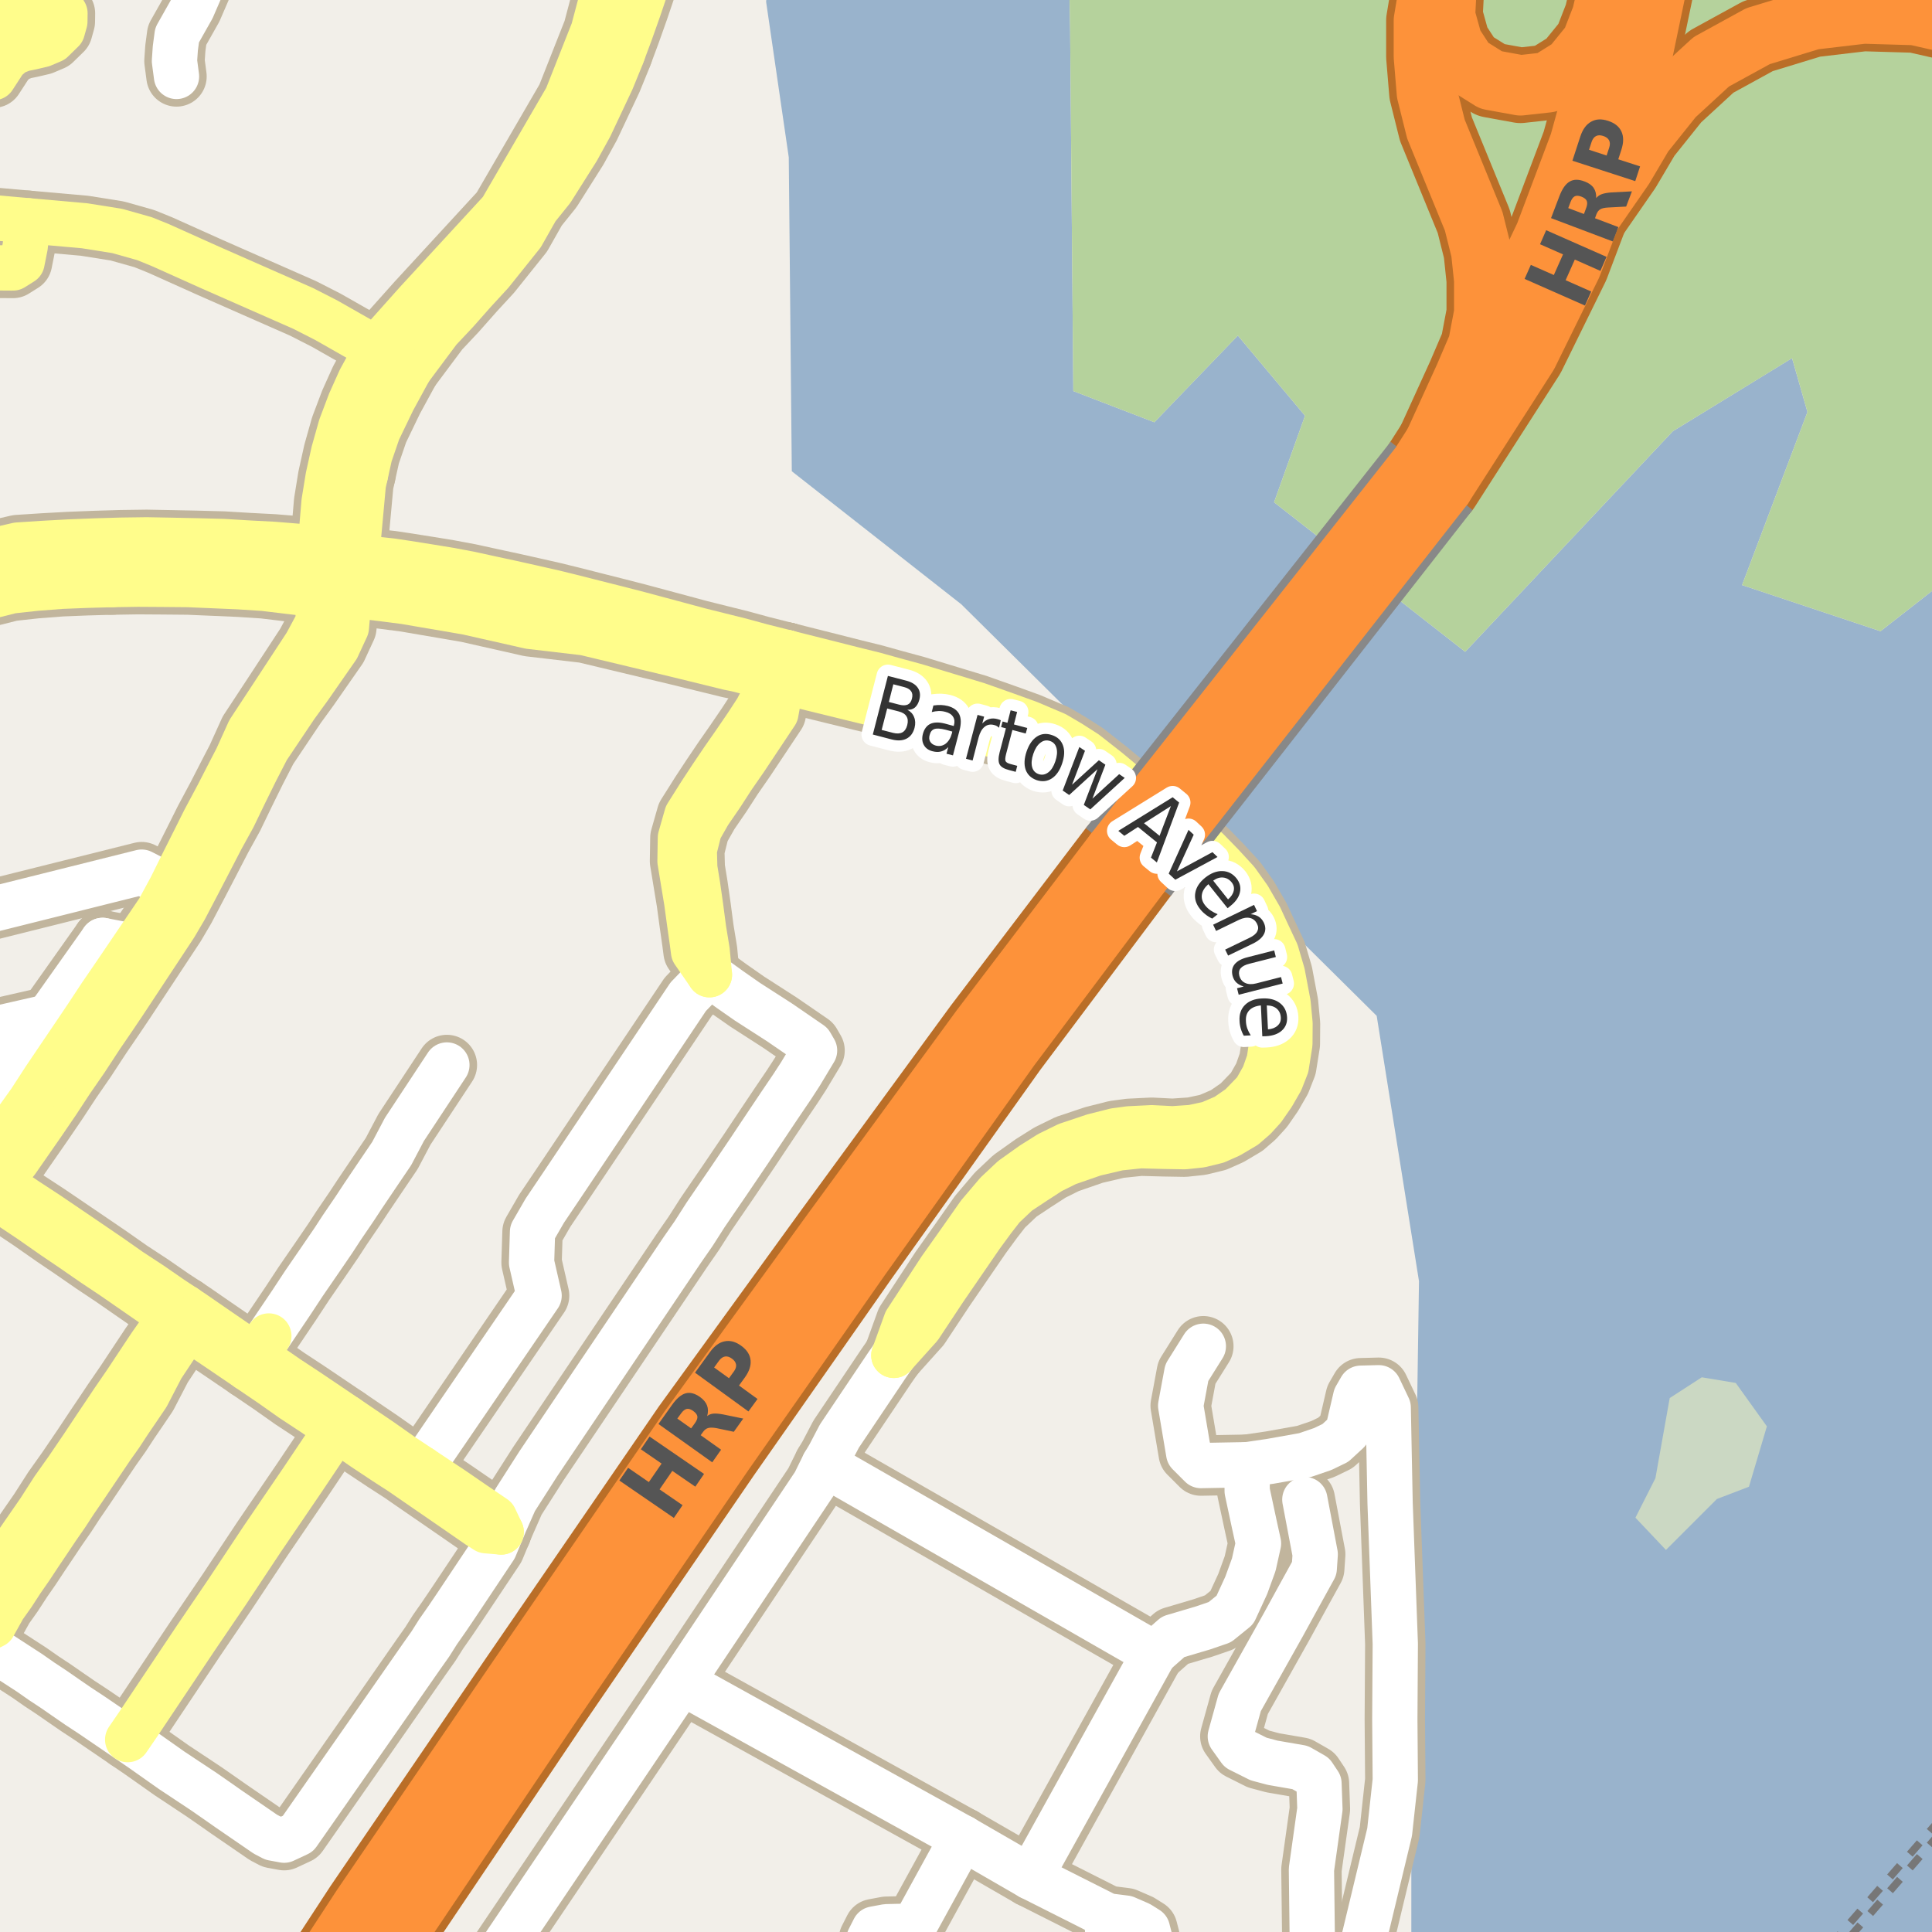 <?xml version="1.0" encoding="UTF-8"?>
<svg xmlns="http://www.w3.org/2000/svg" xmlns:xlink="http://www.w3.org/1999/xlink" width="256pt" height="256pt" viewBox="0 0 256 256" version="1.1">
<g id="surface2">
<rect x="0" y="0" width="256" height="256" style="fill:rgb(60%,70.196%,80%);fill-opacity:1;stroke:none;"/>
<path style=" stroke:none;fill-rule:evenodd;fill:rgb(94.902%,93.725%,91.373%);fill-opacity:1;" d="M 259 -4 L 259 259 L 259 75.969 L 249.18 83.641 L 230.832 77.527 L 239.496 54.594 L 237.457 47.457 L 221.66 57.141 L 194.145 86.367 L 174.531 71.023 L 168.82 66.555 L 172.922 55.09 L 164.02 44.465 L 152.957 55.953 L 142.219 51.82 L 141.797 3.805 L 141.656 -4 Z M 259 -4 "/>
<path style=" stroke:none;fill-rule:evenodd;fill:rgb(94.902%,93.725%,91.373%);fill-opacity:1;" d="M 101.848 -4 L 101.516 0.246 L 104.516 20.848 L 104.918 62.445 L 127.379 80.074 L 182.418 134.605 L 188.023 169.766 L 187.008 238.055 L 187.008 259 L 259 259 L -4 259 L -4 -4 Z M 101.848 -4 "/>
<path style=" stroke:none;fill-rule:evenodd;fill:rgb(70.98%,82.353%,61.176%);fill-opacity:1;" d="M 141.66 -4 L 141.797 3.805 L 142.219 51.82 L 152.957 55.953 L 164.023 44.469 L 172.922 55.09 L 168.82 66.555 L 174.531 71.023 L 194.145 86.367 L 221.66 57.141 L 237.461 47.461 L 239.496 54.594 L 230.832 77.527 L 249.18 83.641 L 260 75.188 L 260 260 L 260 -4 Z M 141.66 -4 "/>
<path style=" stroke:none;fill-rule:evenodd;fill:rgb(79.608%,84.706%,76.471%);fill-opacity:1;" d="M 216.703 201.102 L 220.746 205.375 L 227.496 198.625 L 231.746 197 L 234.121 189 L 229.996 183.246 L 225.496 182.5 L 221.246 185.25 L 219.352 195.867 Z M 216.703 201.102 "/>
<path style="fill:none;stroke-width:6;stroke-linecap:round;stroke-linejoin:round;stroke:rgb(60%,70.196%,80%);stroke-opacity:1;stroke-miterlimit:10;" d="M 119.934 -7 L 119.934 48.332 L 206.512 124.98 L 253.434 174.332 L 257.574 262 "/>
<path style="fill:none;stroke-width:1;stroke-linecap:butt;stroke-linejoin:round;stroke:rgb(46.667%,46.667%,46.667%);stroke-opacity:1;stroke-dasharray:2,2;stroke-miterlimit:10;" d="M 257 242.984 L 244.82 257 "/>
<path style="fill:none;stroke-width:1;stroke-linecap:butt;stroke-linejoin:round;stroke:rgb(46.667%,46.667%,46.667%);stroke-opacity:1;stroke-dasharray:2,2;stroke-miterlimit:10;" d="M 257 241.168 L 243.207 257 "/>
<path style="fill:none;stroke-width:8;stroke-linecap:round;stroke-linejoin:round;stroke:rgb(75.686%,70.98%,61.569%);stroke-opacity:1;stroke-miterlimit:10;" d="M 17.758 125.414 L 13.598 124.609 "/>
<path style="fill:none;stroke-width:8;stroke-linecap:round;stroke-linejoin:round;stroke:rgb(75.686%,70.98%,61.569%);stroke-opacity:1;stroke-miterlimit:10;" d="M -9 142.727 L 2.613 139.828 "/>
<path style="fill:none;stroke-width:8;stroke-linecap:round;stroke-linejoin:round;stroke:rgb(75.686%,70.98%,61.569%);stroke-opacity:1;stroke-miterlimit:10;" d="M -9 138.246 L 6.426 134.734 "/>
<path style="fill:none;stroke-width:8;stroke-linecap:round;stroke-linejoin:round;stroke:rgb(75.686%,70.98%,61.569%);stroke-opacity:1;stroke-miterlimit:10;" d="M 8.914 -9 L 6.547 -4.359 L 5.406 -2.754 L 4.621 -1.539 L 3.219 0.734 "/>
<path style="fill:none;stroke-width:8;stroke-linecap:round;stroke-linejoin:round;stroke:rgb(75.686%,70.98%,61.569%);stroke-opacity:1;stroke-miterlimit:10;" d="M 59.215 141.117 L 53.59 149.648 L 51.902 152.852 L 49.84 155.898 L 48.105 158.473 L 47.012 160.133 L 45.246 162.727 L 44.199 164.336 L 42.512 166.805 L 40.277 170.055 L 38.559 172.664 L 35.621 177.023 "/>
<path style="fill:none;stroke-width:8;stroke-linecap:round;stroke-linejoin:round;stroke:rgb(75.686%,70.98%,61.569%);stroke-opacity:1;stroke-miterlimit:10;" d="M 29.551 -9 L 27.941 -4.609 L 25.469 1.102 L 23.465 4.652 L 23.234 6.391 L 23.117 8.086 L 23.387 10.129 "/>
<path style="fill:none;stroke-width:8;stroke-linecap:round;stroke-linejoin:round;stroke:rgb(75.686%,70.98%,61.569%);stroke-opacity:1;stroke-miterlimit:10;" d="M 13.598 124.609 L 6.426 134.734 L 2.613 139.828 L -4.102 149.086 L -9 146.273 "/>
<path style="fill:none;stroke-width:8;stroke-linecap:round;stroke-linejoin:round;stroke:rgb(75.686%,70.98%,61.569%);stroke-opacity:1;stroke-miterlimit:10;" d="M -9 122.523 L -0.727 120.438 L 18.77 115.562 L 22.664 117.57 "/>
<path style="fill:none;stroke-width:10;stroke-linecap:round;stroke-linejoin:round;stroke:rgb(72.941%,43.137%,15.294%);stroke-opacity:1;stroke-miterlimit:10;" d="M 209.562 30.25 L 215.145 22.195 L 217.746 17.793 L 221.746 12.793 L 226.746 8.191 L 232.945 4.793 L 240.145 2.594 L 246.945 1.793 L 253.746 1.992 L 259.945 3.395 L 265.945 6.191 L 266 6.234 "/>
<path style="fill:none;stroke-width:10;stroke-linecap:round;stroke-linejoin:round;stroke:rgb(72.941%,43.137%,15.294%);stroke-opacity:1;stroke-miterlimit:10;" d="M 215.332 -11 L 212.27 2.109 L 210.871 5.707 L 208.27 8.91 L 205.07 10.91 L 201.469 11.309 L 197.547 10.594 L 194.348 8.594 L 192.469 5.707 L 191.469 2.109 L 191.668 -1.691 L 192.867 -6.293 L 194.789 -11 "/>
<path style="fill:none;stroke-width:10;stroke-linecap:round;stroke-linejoin:round;stroke:rgb(72.941%,43.137%,15.294%);stroke-opacity:1;stroke-miterlimit:10;" d="M 192.406 -11 L 190.871 -7.094 L 189.469 -2.09 L 188.672 2.711 L 188.672 7.508 L 189.07 12.309 L 190.27 17.109 L 195.27 29.309 L 196.27 33.309 L 196.668 37.109 L 196.668 41.508 L 195.871 45.707 L 194.07 49.91 L 188.582 61.945 "/>
<path style="fill:none;stroke-width:10;stroke-linecap:round;stroke-linejoin:round;stroke:rgb(72.941%,43.137%,15.294%);stroke-opacity:1;stroke-miterlimit:10;" d="M 255.805 -11 L 261.27 -4.293 L 266 1.426 "/>
<path style="fill:none;stroke-width:8;stroke-linecap:round;stroke-linejoin:round;stroke:rgb(75.686%,70.98%,61.569%);stroke-opacity:1;stroke-miterlimit:10;" d="M 152.926 219.109 L 155.445 216.883 L 159.449 215.695 L 161.633 214.945 L 163.637 213.32 L 165.133 210.07 L 166.133 207.32 L 166.758 204.508 L 166.195 201.945 L 165.258 197.57 L 165.242 194.082 "/>
<path style="fill:none;stroke-width:8;stroke-linecap:round;stroke-linejoin:round;stroke:rgb(75.686%,70.98%,61.569%);stroke-opacity:1;stroke-miterlimit:10;" d="M 127.527 243.512 L 121.129 255.184 L 120.203 256.875 L 119.359 260.051 L 118.312 260.695 L 116.703 260.758 L 115.23 259.781 L 114.77 258.633 L 115.141 256.957 L 115.828 255.605 L 117.461 255.301 L 119.465 255.254 L 121.129 255.184 "/>
<path style="fill:none;stroke-width:8;stroke-linecap:round;stroke-linejoin:round;stroke:rgb(75.686%,70.98%,61.569%);stroke-opacity:1;stroke-miterlimit:10;" d="M 152.926 219.109 L 136.527 248.707 "/>
<path style="fill:none;stroke-width:8;stroke-linecap:round;stroke-linejoin:round;stroke:rgb(75.686%,70.98%,61.569%);stroke-opacity:1;stroke-miterlimit:10;" d="M 127.527 243.512 L 136.527 248.707 L 146.727 253.852 L 149.16 254.16 L 150.969 254.945 L 152.039 255.617 L 152.32 256.707 L 152.27 258.73 L 151.535 259.617 L 149.105 260.023 L 147.457 258.73 L 146.801 256.656 L 146.746 255.391 L 146.727 253.852 "/>
<path style="fill:none;stroke-width:8;stroke-linecap:round;stroke-linejoin:round;stroke:rgb(75.686%,70.98%,61.569%);stroke-opacity:1;stroke-miterlimit:10;" d="M 90.324 222.91 L 127.527 243.512 "/>
<path style="fill:none;stroke-width:8;stroke-linecap:round;stroke-linejoin:round;stroke:rgb(75.686%,70.98%,61.569%);stroke-opacity:1;stroke-miterlimit:10;" d="M 109.191 194.016 L 152.926 219.109 "/>
<path style="fill:none;stroke-width:8;stroke-linecap:round;stroke-linejoin:round;stroke:rgb(75.686%,70.98%,61.569%);stroke-opacity:1;stroke-miterlimit:10;" d="M 55.801 194.562 L 71.434 171.676 L 70.434 167.301 L 70.562 163.234 L 72.184 160.426 L 74.246 157.363 L 91.195 132.07 L 94.004 129.156 "/>
<path style="fill:none;stroke-width:8;stroke-linecap:round;stroke-linejoin:round;stroke:rgb(75.686%,70.98%,61.569%);stroke-opacity:1;stroke-miterlimit:10;" d="M 174.23 264 L 173.898 258.078 L 173.773 247.703 L 174.895 239.703 L 174.773 236.328 L 174.023 235.203 L 172.273 234.203 L 168.648 233.578 L 166.77 233.078 L 164.273 231.828 L 163.023 230.078 L 164.273 225.578 L 170.023 215.328 L 172.148 211.453 L 174.145 207.828 L 174.273 205.953 L 172.898 198.703 "/>
<path style="fill:none;stroke-width:8;stroke-linecap:round;stroke-linejoin:round;stroke:rgb(75.686%,70.98%,61.569%);stroke-opacity:1;stroke-miterlimit:10;" d="M 62.617 264 L 90.324 222.91 L 107.938 196.551 L 108.676 195.047 L 109.191 194.016 L 109.863 192.887 L 111.223 190.289 L 117.547 180.871 L 118.438 179.594 "/>
<path style="fill:none;stroke-width:8;stroke-linecap:round;stroke-linejoin:round;stroke:rgb(75.686%,70.98%,61.569%);stroke-opacity:1;stroke-miterlimit:10;" d="M 179.02 264 L 184.133 242.758 L 184.883 235.883 L 184.82 227.82 L 184.883 217.82 L 184.195 199.195 L 183.945 186.508 L 182.695 183.883 L 180.32 183.945 L 179.633 185.133 L 178.57 189.695 L 176.945 191.195 L 175.262 192.008 L 172.883 192.82 L 168.32 193.633 L 165.242 194.082 L 159.133 194.195 L 157.508 192.57 L 156.445 186.258 L 157.258 181.883 L 159.449 178.383 "/>
<path style="fill:none;stroke-width:8;stroke-linecap:round;stroke-linejoin:round;stroke:rgb(75.686%,70.98%,61.569%);stroke-opacity:1;stroke-miterlimit:10;" d="M 94.004 129.156 L 96.699 131.102 L 99.027 132.727 L 103.324 135.492 L 107.418 138.305 L 107.934 139.195 L 106.074 142.289 L 104.98 143.977 L 103.277 146.492 L 102.074 148.289 L 100.434 150.742 L 99.355 152.367 L 97.621 154.93 L 96.48 156.617 L 94.746 159.145 L 93.496 160.977 L 91.918 163.445 L 90.418 165.605 L 71.34 193.941 L 68.23 198.805 L 66.871 201.883 L 66.41 202.996 L 65.543 205.086 L 60.355 212.867 L 59.277 214.461 L 58.043 216.227 L 57.027 217.836 L 55.824 219.539 L 50.246 227.555 L 39.48 242.977 L 37.652 243.832 L 36.152 243.555 L 35.168 243.039 L 30.246 239.66 L 28.871 238.695 L 27.027 237.414 L 22.762 234.586 L 18.84 231.82 L 16.918 230.508 L 12.152 227.258 L 10.324 226.055 L 8.668 224.914 L 7.09 223.82 L 5.527 222.789 L 3.918 221.664 L -0.895 218.539 L -3.465 216.66 L -4.988 215.555 L -9 212.871 "/>
<path style="fill:none;stroke-width:8;stroke-linecap:round;stroke-linejoin:round;stroke:rgb(75.686%,70.98%,61.569%);stroke-opacity:1;stroke-miterlimit:10;" d="M -1.238 158.207 L -0.02 156.668 "/>
<path style="fill:none;stroke-width:8;stroke-linecap:round;stroke-linejoin:round;stroke:rgb(75.686%,70.98%,61.569%);stroke-opacity:1;stroke-miterlimit:10;" d="M 46.758 73.773 L 42.867 73.305 "/>
<path style="fill:none;stroke-width:8;stroke-linecap:round;stroke-linejoin:round;stroke:rgb(75.686%,70.98%,61.569%);stroke-opacity:1;stroke-miterlimit:10;" d="M 42.867 73.305 L 42.43 78.352 "/>
<path style="fill:none;stroke-width:8;stroke-linecap:round;stroke-linejoin:round;stroke:rgb(75.686%,70.98%,61.569%);stroke-opacity:1;stroke-miterlimit:10;" d="M 35.621 177.023 L 34.777 178.316 L 33.883 179.672 L 32.812 181.324 "/>
<path style="fill:none;stroke-width:8;stroke-linecap:round;stroke-linejoin:round;stroke:rgb(75.686%,70.98%,61.569%);stroke-opacity:1;stroke-miterlimit:10;" d="M 66.41 202.996 L 65.527 201.133 L 62.84 199.305 L 59.996 197.352 L 55.801 194.562 "/>
<path style="fill:none;stroke-width:8;stroke-linecap:round;stroke-linejoin:round;stroke:rgb(75.686%,70.98%,61.569%);stroke-opacity:1;stroke-miterlimit:10;" d="M -4.66 28.719 L -4.781 32.016 L -4.734 33.336 L -3.281 35.109 L -0.676 35.492 L 1.715 35.508 L 2.922 34.75 L 3.344 32.625 L 3.684 29.25 "/>
<path style="fill:none;stroke-width:8;stroke-linecap:round;stroke-linejoin:round;stroke:rgb(75.686%,70.98%,61.569%);stroke-opacity:1;stroke-miterlimit:10;" d="M -0.855 10.285 L 0.664 7.945 L 1.746 6.992 L 2.996 6.492 L 4.109 6.266 L 5.578 5.922 L 6.906 5.359 L 8.266 4.031 L 8.594 2.859 L 8.609 1.766 L 7.781 0.391 L 6.074 0.027 L 4.344 0.312 L 3.219 0.734 L 2.516 1.5 L 1.594 2.719 L -0.375 7.109 L -0.855 10.285 "/>
<path style="fill:none;stroke-width:8;stroke-linecap:round;stroke-linejoin:round;stroke:rgb(75.686%,70.98%,61.569%);stroke-opacity:1;stroke-miterlimit:10;" d="M 94.004 129.156 L 93.699 125.961 L 93.23 123.102 L 92.855 120.242 L 92.449 117.383 L 92.059 114.992 L 91.996 112.617 L 92.668 109.945 L 93.918 107.742 L 95.59 105.305 L 97.074 103.008 L 98.699 100.664 L 102.809 94.492 L 103.586 90.242 L 104.273 86.48 "/>
<path style="fill:none;stroke-width:8;stroke-linecap:round;stroke-linejoin:round;stroke:rgb(75.686%,70.98%,61.569%);stroke-opacity:1;stroke-miterlimit:10;" d="M 104.273 86.48 L 102.445 89.91 L 100.293 94.055 L 98.953 96.109 L 97.312 98.512 L 95.809 100.668 L 94.301 102.902 L 92.859 105.094 L 91.004 108.035 L 90.156 111.008 L 90.105 114.102 L 90.527 116.68 L 90.996 119.523 L 91.355 122.164 L 91.73 124.805 L 91.902 126.117 L 94.004 129.156 "/>
<path style="fill:none;stroke-width:8;stroke-linecap:round;stroke-linejoin:round;stroke:rgb(75.686%,70.98%,61.569%);stroke-opacity:1;stroke-miterlimit:10;" d="M 45.957 187.848 L 44.699 189.449 L 43.387 191.164 L 40.121 196.039 L 38.043 199.09 L 34.715 203.977 L 32.832 206.816 L 30.105 210.93 L 25.902 217.117 L 18.309 228.477 L 16.918 230.508 "/>
<path style="fill:none;stroke-width:8;stroke-linecap:round;stroke-linejoin:round;stroke:rgb(75.686%,70.98%,61.569%);stroke-opacity:1;stroke-miterlimit:10;" d="M 24.516 173.242 L 23.023 174.641 L 21.32 176.305 L 19.961 178.234 L 18.348 180.664 L 16.699 183.156 L 14.953 185.699 L 14.148 186.906 L 12.711 189.043 L 10.93 191.723 L 8.934 194.66 L 7.062 197.301 L 5.188 200.219 L 3.168 203.133 L 1.016 206.27 L -1.848 212.203 L -2.957 214.043 L -3.465 216.66 "/>
<path style="fill:none;stroke-width:8;stroke-linecap:round;stroke-linejoin:round;stroke:rgb(75.686%,70.98%,61.569%);stroke-opacity:1;stroke-miterlimit:10;" d="M -3.465 216.66 L -0.863 215.383 L 0.496 212.945 L 1.684 211.273 L 2.871 209.445 L 4.074 207.711 L 5.23 205.961 L 6.418 204.195 L 7.59 202.445 L 8.777 200.738 L 9.918 198.988 L 11.137 197.211 L 12.293 195.492 L 14.746 191.852 L 15.965 190.133 L 17.121 188.367 L 18.324 186.602 L 19.48 184.895 L 21.434 181.133 L 23.652 177.789 L 24.191 175.43 L 24.516 173.242 "/>
<path style="fill:none;stroke-width:8;stroke-linecap:round;stroke-linejoin:round;stroke:rgb(75.686%,70.98%,61.569%);stroke-opacity:1;stroke-miterlimit:10;" d="M 104.273 86.48 L 100.883 85.625 L 98.156 84.879 L 95.379 84.188 L 92.66 83.508 L 89.879 82.758 L 87.129 82.02 L 84.387 81.285 L 81.66 80.586 L 78.945 79.902 L 76.172 79.195 L 73.414 78.516 L 70.688 77.898 L 67.805 77.254 L 65.027 76.656 L 62.262 76.051 L 59.512 75.535 L 56.711 75.078 L 53.93 74.637 L 51.922 74.336 L 46.758 73.773 "/>
<path style="fill:none;stroke-width:8;stroke-linecap:round;stroke-linejoin:round;stroke:rgb(75.686%,70.98%,61.569%);stroke-opacity:1;stroke-miterlimit:10;" d="M 55.801 194.562 L 53.387 192.961 L 50.48 190.914 L 45.957 187.848 L 43.746 186.352 L 40.73 184.32 L 38.121 182.602 L 33.883 179.672 L 31.137 177.773 L 28.402 175.895 L 25.527 173.91 L 24.516 173.242 L 22.762 172.086 L 20.027 170.195 L 17.262 168.383 L 14.496 166.445 L 11.793 164.602 L 8.918 162.648 L 6.246 160.836 L 3.496 159.039 L -0.02 156.668 "/>
<path style="fill:none;stroke-width:8;stroke-linecap:round;stroke-linejoin:round;stroke:rgb(75.686%,70.98%,61.569%);stroke-opacity:1;stroke-miterlimit:10;" d="M -0.02 156.668 L -2.25 155.164 L -4.895 153.383 L -7.27 151.895 L -9 150.715 "/>
<path style="fill:none;stroke-width:8;stroke-linecap:round;stroke-linejoin:round;stroke:rgb(75.686%,70.98%,61.569%);stroke-opacity:1;stroke-miterlimit:10;" d="M -1.238 158.207 L 1.438 159.957 L 4.105 161.742 L 7.168 163.883 L 9.613 165.539 L 12.336 167.422 L 15.09 169.262 L 17.863 171.184 L 20.617 173.09 L 23.023 174.641 L 24.191 175.43 L 26.148 176.812 L 28.938 178.691 L 32.812 181.324 L 35.973 183.473 L 38.734 185.422 L 41.598 187.305 L 44.699 189.449 L 48.219 191.879 L 50.977 193.711 L 53.184 195.137 L 55.219 196.543 L 57.828 198.336 L 60.59 200.242 L 63.344 202.148 L 64.41 202.828 L 66.41 202.996 "/>
<path style="fill:none;stroke-width:8;stroke-linecap:round;stroke-linejoin:round;stroke:rgb(75.686%,70.98%,61.569%);stroke-opacity:1;stroke-miterlimit:10;" d="M -0.02 156.668 L 2.242 153.797 L 5.59 148.98 L 7.59 146.047 L 9.43 143.242 L 11.336 140.484 L 13.41 137.316 L 15.109 134.832 L 16.434 132.863 L 23.188 122.629 L 24.504 120.391 L 26.301 116.965 L 27.766 114.148 L 29.336 111.113 L 30.906 108.266 L 32.426 105.117 L 33.902 102.125 L 35.414 99.188 L 39.195 93.551 L 40.996 91.07 L 44.676 85.785 L 45.895 83.152 L 46.277 78.805 "/>
<path style="fill:none;stroke-width:8;stroke-linecap:round;stroke-linejoin:round;stroke:rgb(75.686%,70.98%,61.569%);stroke-opacity:1;stroke-miterlimit:10;" d="M 42.43 78.352 L 42.09 82.543 L 40.562 85.375 L 36.32 91.852 L 33.023 96.871 L 31.398 100.461 L 30.398 102.387 L 28.852 105.398 L 27.117 108.648 L 25.695 111.492 L 24.102 114.664 L 22.664 117.57 L 21.023 120.602 L 17.758 125.414 L 15.32 129.008 L 13.352 131.883 L 11.477 134.727 L 9.633 137.465 L 7.742 140.258 L 5.914 142.965 L 3.992 145.93 L 2.055 148.633 L 0.477 151.137 L -0.086 151.969 L -2.25 155.164 L -3.402 156.793 "/>
<path style="fill:none;stroke-width:8;stroke-linecap:round;stroke-linejoin:round;stroke:rgb(75.686%,70.98%,61.569%);stroke-opacity:1;stroke-miterlimit:10;" d="M 118.438 179.594 L 121.875 175.766 L 125.156 170.812 L 130.016 163.734 L 131.562 161.625 L 132.859 159.953 L 134.859 158.062 L 137.047 156.609 L 139.219 155.203 L 141.391 154.125 L 145 152.875 L 148.246 152.113 L 151.121 151.812 L 154.289 151.895 L 156.98 151.941 L 159.066 151.719 L 161.168 151.207 L 162.93 150.426 L 164.934 149.238 L 166.238 148.109 L 167.387 146.848 L 168.617 145.074 L 169.703 143.188 L 170.441 141.301 L 170.914 138.32 L 170.934 135.637 L 170.68 132.957 L 169.934 129.004 L 169.113 126.211 L 167.902 123.633 L 166.93 121.535 L 165.434 118.949 L 163.871 116.758 L 161.891 114.602 L 159.926 112.586 L 156.758 110.043 L 150.672 105.305 L 146.809 102.086 L 143.859 99.773 L 141.785 98.445 L 139.852 97.309 L 136.348 95.82 L 133.371 94.742 L 129.496 93.371 L 121.363 90.902 L 118.5 90.125 L 115.855 89.387 L 113.066 88.699 L 110.359 88.012 L 104.273 86.48 "/>
<path style="fill:none;stroke-width:8;stroke-linecap:round;stroke-linejoin:round;stroke:rgb(75.686%,70.98%,61.569%);stroke-opacity:1;stroke-miterlimit:10;" d="M 53.871 48.664 L 50.5 46.672 L 47.977 45.129 L 43.223 42.426 L 40.16 40.863 L 27.863 35.449 L 21.238 32.473 L 19.137 31.621 L 15.523 30.602 L 11.199 29.914 L 3.684 29.25 L -0.469 28.879 L -4.66 28.719 L -7.559 28.59 L -9 28.477 "/>
<path style="fill:none;stroke-width:8;stroke-linecap:round;stroke-linejoin:round;stroke:rgb(75.686%,70.98%,61.569%);stroke-opacity:1;stroke-miterlimit:10;" d="M 46.277 78.805 L 50.723 79.336 L 53.688 79.719 L 56.422 80.188 L 59.117 80.645 L 61.902 81.125 L 64.59 81.734 L 67.223 82.324 L 70.156 82.992 L 77.461 83.848 L 89.754 86.789 L 96.57 88.461 L 97.652 88.68 L 102.445 89.91 L 103.586 90.242 L 107.473 91.199 L 117.684 93.703 L 123.941 95.34 L 131.461 97.324 L 135.387 98.328 L 139.566 99.617 L 141.699 100.473 L 143.93 101.746 L 146.156 103.277 L 155.875 111.23 L 158.93 113.879 L 160.637 115.738 L 162.629 118.047 L 164.57 120.887 L 166.055 123.91 L 167.113 126.793 L 168.059 130.562 L 168.594 134.172 L 168.516 138.246 L 168.172 140.562 L 167.469 142.562 L 166.34 144.559 L 164.355 146.617 L 162.406 147.969 L 160.211 148.91 L 157.941 149.395 L 155.383 149.57 L 152.605 149.43 L 149.609 149.578 L 147.75 149.828 L 144.906 150.547 L 141.406 151.719 L 139.016 152.891 L 136.828 154.266 L 134.172 156.156 L 132.094 158.109 L 129.719 160.906 L 127.219 164.469 L 124.609 168.156 L 120.055 175.121 L 118.438 179.594 "/>
<path style="fill:none;stroke-width:9;stroke-linecap:round;stroke-linejoin:round;stroke:rgb(75.686%,70.98%,61.569%);stroke-opacity:1;stroke-miterlimit:10;" d="M 42.43 78.352 L 46.277 78.805 "/>
<path style="fill:none;stroke-width:9;stroke-linecap:round;stroke-linejoin:round;stroke:rgb(75.686%,70.98%,61.569%);stroke-opacity:1;stroke-miterlimit:10;" d="M 46.277 78.805 L 46.758 73.773 "/>
<path style="fill:none;stroke-width:9;stroke-linecap:round;stroke-linejoin:round;stroke:rgb(75.686%,70.98%,61.569%);stroke-opacity:1;stroke-miterlimit:10;" d="M 46.758 73.773 L 47.648 64.074 L 47.938 62.777 "/>
<path style="fill:none;stroke-width:9;stroke-linecap:round;stroke-linejoin:round;stroke:rgb(75.686%,70.98%,61.569%);stroke-opacity:1;stroke-miterlimit:10;" d="M 47.938 62.777 L 48.512 60.195 L 49.637 56.914 L 51.633 52.773 L 53.871 48.664 "/>
<path style="fill:none;stroke-width:9;stroke-linecap:round;stroke-linejoin:round;stroke:rgb(75.686%,70.98%,61.569%);stroke-opacity:1;stroke-miterlimit:10;" d="M 82.023 6.906 L 83.035 4.195 L 84.145 1.066 L 85.273 -2.266 L 86.703 -8.043 "/>
<path style="fill:none;stroke-width:9;stroke-linecap:round;stroke-linejoin:round;stroke:rgb(75.686%,70.98%,61.569%);stroke-opacity:1;stroke-miterlimit:10;" d="M 14.824 76.961 L 18.254 76.906 L 21.465 76.926 L 24.891 76.957 L 28.375 77.105 L 31.652 77.246 L 34.969 77.461 L 42.43 78.352 "/>
<path style="fill:none;stroke-width:9;stroke-linecap:round;stroke-linejoin:round;stroke:rgb(75.686%,70.98%,61.569%);stroke-opacity:1;stroke-miterlimit:10;" d="M 50.5 46.672 L 49.547 48.016 L 48.168 50.539 L 46.855 53.461 L 45.637 56.684 L 44.699 60.008 L 43.969 63.297 L 43.438 66.562 L 42.867 73.305 "/>
<path style="fill:none;stroke-width:9;stroke-linecap:round;stroke-linejoin:round;stroke:rgb(75.686%,70.98%,61.569%);stroke-opacity:1;stroke-miterlimit:10;" d="M -10 79.469 L -8.441 79.301 L -5.102 78.938 L -1.664 78.59 L 1.449 77.805 L 4.715 77.449 L 8.102 77.188 L 11.527 77.051 L 14.824 76.961 "/>
<path style="fill:none;stroke-width:9;stroke-linecap:round;stroke-linejoin:round;stroke:rgb(75.686%,70.98%,61.569%);stroke-opacity:1;stroke-miterlimit:10;" d="M 53.871 48.664 L 57.793 43.41 L 60.082 40.977 L 62.461 38.289 L 64.695 35.863 L 68.742 30.809 L 70.699 27.352 L 72.711 24.852 L 76.066 19.543 L 77.73 16.52 L 79.133 13.543 L 80.598 10.434 L 81.855 7.359 L 82.023 6.906 "/>
<path style="fill:none;stroke-width:9;stroke-linecap:round;stroke-linejoin:round;stroke:rgb(75.686%,70.98%,61.569%);stroke-opacity:1;stroke-miterlimit:10;" d="M 42.867 73.305 L 39.68 72.91 L 36.258 72.629 L 32.945 72.457 L 29.594 72.254 L 26.164 72.164 L 22.773 72.094 L 19.426 72.031 L 16.027 72.078 L 12.703 72.176 L 9.234 72.312 L 5.934 72.492 L 2.406 72.719 L -0.734 73.441 L -3.992 73.777 L -7.422 74.23 L -10 74.531 "/>
<path style="fill:none;stroke-width:9;stroke-linecap:round;stroke-linejoin:round;stroke:rgb(75.686%,70.98%,61.569%);stroke-opacity:1;stroke-miterlimit:10;" d="M 82.973 -10 L 80.84 -2.41 L 79.09 4.184 L 75.543 13.16 L 66.82 28.18 L 55.594 40.375 L 51.828 44.594 L 51.344 45.484 L 50.5 46.672 "/>
<path style="fill:none;stroke-width:11;stroke-linecap:round;stroke-linejoin:round;stroke:rgb(72.941%,43.137%,15.294%);stroke-opacity:1;stroke-miterlimit:10;" d="M 44.844 267 L 50.984 257.746 L 72.785 225.348 L 95.383 192.348 L 113.586 166.344 L 133.383 138.543 L 150.785 115.344 "/>
<path style="fill:none;stroke-width:11;stroke-linecap:round;stroke-linejoin:round;stroke:rgb(72.941%,43.137%,15.294%);stroke-opacity:1;stroke-miterlimit:10;" d="M 148.184 113.145 L 130.387 136.547 L 110.785 163.348 L 91.785 189.547 L 68.984 222.746 L 48.383 252.945 L 39.199 267 "/>
<path style="fill:none;stroke-width:11;stroke-linecap:round;stroke-linejoin:round;stroke:rgb(72.941%,43.137%,15.294%);stroke-opacity:1;stroke-miterlimit:10;" d="M 216.535 -12 L 215.984 -7.453 L 213.383 6.145 L 209.785 19.145 L 205.184 31.348 L 199.184 43.945 L 194.586 52.547 L 188.582 61.945 "/>
<path style="fill:none;stroke-width:11;stroke-linecap:round;stroke-linejoin:round;stroke:rgb(72.941%,43.137%,15.294%);stroke-opacity:1;stroke-miterlimit:10;" d="M 190.793 64.184 L 201.984 46.742 L 207.785 34.945 L 209.562 30.25 L 212.785 21.742 L 216.785 8.746 L 219.586 -4.656 L 220.477 -12 "/>
<path style="fill:none;stroke-width:6;stroke-linecap:round;stroke-linejoin:round;stroke:rgb(100%,100%,100%);stroke-opacity:1;stroke-miterlimit:10;" d="M 17.758 125.414 L 13.598 124.609 "/>
<path style="fill:none;stroke-width:6;stroke-linecap:round;stroke-linejoin:round;stroke:rgb(100%,100%,100%);stroke-opacity:1;stroke-miterlimit:10;" d="M -9 142.727 L 2.613 139.828 "/>
<path style="fill:none;stroke-width:6;stroke-linecap:round;stroke-linejoin:round;stroke:rgb(100%,100%,100%);stroke-opacity:1;stroke-miterlimit:10;" d="M -9 138.246 L 6.426 134.734 "/>
<path style="fill:none;stroke-width:6;stroke-linecap:round;stroke-linejoin:round;stroke:rgb(100%,100%,100%);stroke-opacity:1;stroke-miterlimit:10;" d="M 8.914 -9 L 6.547 -4.359 L 5.406 -2.754 L 4.621 -1.539 L 3.219 0.734 "/>
<path style="fill:none;stroke-width:6;stroke-linecap:round;stroke-linejoin:round;stroke:rgb(100%,100%,100%);stroke-opacity:1;stroke-miterlimit:10;" d="M 59.215 141.117 L 53.59 149.648 L 51.902 152.852 L 49.84 155.898 L 48.105 158.473 L 47.012 160.133 L 45.246 162.727 L 44.199 164.336 L 42.512 166.805 L 40.277 170.055 L 38.559 172.664 L 35.621 177.023 "/>
<path style="fill:none;stroke-width:6;stroke-linecap:round;stroke-linejoin:round;stroke:rgb(100%,100%,100%);stroke-opacity:1;stroke-miterlimit:10;" d="M 29.551 -9 L 27.941 -4.609 L 25.469 1.102 L 23.465 4.652 L 23.234 6.391 L 23.117 8.086 L 23.387 10.129 "/>
<path style="fill:none;stroke-width:6;stroke-linecap:round;stroke-linejoin:round;stroke:rgb(100%,100%,100%);stroke-opacity:1;stroke-miterlimit:10;" d="M 13.598 124.609 L 6.426 134.734 L 2.613 139.828 L -4.102 149.086 L -9 146.273 "/>
<path style="fill:none;stroke-width:6;stroke-linecap:round;stroke-linejoin:round;stroke:rgb(100%,100%,100%);stroke-opacity:1;stroke-miterlimit:10;" d="M -9 122.523 L -0.727 120.438 L 18.77 115.562 L 22.664 117.57 "/>
<path style="fill:none;stroke-width:8;stroke-linecap:round;stroke-linejoin:round;stroke:rgb(99.216%,57.255%,22.745%);stroke-opacity:1;stroke-miterlimit:10;" d="M 209.562 30.25 L 215.145 22.195 L 217.746 17.793 L 221.746 12.793 L 226.746 8.191 L 232.945 4.793 L 240.145 2.594 L 246.945 1.793 L 253.746 1.992 L 259.945 3.395 L 265.945 6.191 L 266 6.234 "/>
<path style="fill:none;stroke-width:8;stroke-linecap:round;stroke-linejoin:round;stroke:rgb(99.216%,57.255%,22.745%);stroke-opacity:1;stroke-miterlimit:10;" d="M 215.332 -11 L 212.27 2.109 L 210.871 5.707 L 208.27 8.91 L 205.07 10.91 L 201.469 11.309 L 197.547 10.594 L 194.348 8.594 L 192.469 5.707 L 191.469 2.109 L 191.668 -1.691 L 192.867 -6.293 L 194.789 -11 "/>
<path style="fill:none;stroke-width:8;stroke-linecap:round;stroke-linejoin:round;stroke:rgb(99.216%,57.255%,22.745%);stroke-opacity:1;stroke-miterlimit:10;" d="M 192.406 -11 L 190.871 -7.094 L 189.469 -2.09 L 188.672 2.711 L 188.672 7.508 L 189.07 12.309 L 190.27 17.109 L 195.27 29.309 L 196.27 33.309 L 196.668 37.109 L 196.668 41.508 L 195.871 45.707 L 194.07 49.91 L 188.582 61.945 "/>
<path style="fill:none;stroke-width:8;stroke-linecap:round;stroke-linejoin:round;stroke:rgb(99.216%,57.255%,22.745%);stroke-opacity:1;stroke-miterlimit:10;" d="M 255.805 -11 L 261.27 -4.293 L 266 1.426 "/>
<path style="fill:none;stroke-width:6;stroke-linecap:round;stroke-linejoin:round;stroke:rgb(100%,100%,100%);stroke-opacity:1;stroke-miterlimit:10;" d="M 152.926 219.109 L 155.445 216.883 L 159.449 215.695 L 161.633 214.945 L 163.637 213.32 L 165.133 210.07 L 166.133 207.32 L 166.758 204.508 L 166.195 201.945 L 165.258 197.57 L 165.242 194.082 "/>
<path style="fill:none;stroke-width:6;stroke-linecap:round;stroke-linejoin:round;stroke:rgb(100%,100%,100%);stroke-opacity:1;stroke-miterlimit:10;" d="M 127.527 243.512 L 121.129 255.184 L 120.203 256.875 L 119.359 260.051 L 118.312 260.695 L 116.703 260.758 L 115.23 259.781 L 114.77 258.633 L 115.141 256.957 L 115.828 255.605 L 117.461 255.301 L 119.465 255.254 L 121.129 255.184 "/>
<path style="fill:none;stroke-width:6;stroke-linecap:round;stroke-linejoin:round;stroke:rgb(100%,100%,100%);stroke-opacity:1;stroke-miterlimit:10;" d="M 152.926 219.109 L 136.527 248.707 "/>
<path style="fill:none;stroke-width:6;stroke-linecap:round;stroke-linejoin:round;stroke:rgb(100%,100%,100%);stroke-opacity:1;stroke-miterlimit:10;" d="M 127.527 243.512 L 136.527 248.707 L 146.727 253.852 L 149.16 254.16 L 150.969 254.945 L 152.039 255.617 L 152.32 256.707 L 152.27 258.73 L 151.535 259.617 L 149.105 260.023 L 147.457 258.73 L 146.801 256.656 L 146.746 255.391 L 146.727 253.852 "/>
<path style="fill:none;stroke-width:6;stroke-linecap:round;stroke-linejoin:round;stroke:rgb(100%,100%,100%);stroke-opacity:1;stroke-miterlimit:10;" d="M 90.324 222.91 L 127.527 243.512 "/>
<path style="fill:none;stroke-width:6;stroke-linecap:round;stroke-linejoin:round;stroke:rgb(100%,100%,100%);stroke-opacity:1;stroke-miterlimit:10;" d="M 109.191 194.016 L 152.926 219.109 "/>
<path style="fill:none;stroke-width:6;stroke-linecap:round;stroke-linejoin:round;stroke:rgb(100%,100%,100%);stroke-opacity:1;stroke-miterlimit:10;" d="M 55.801 194.562 L 71.434 171.676 L 70.434 167.301 L 70.562 163.234 L 72.184 160.426 L 74.246 157.363 L 91.195 132.07 L 94.004 129.156 "/>
<path style="fill:none;stroke-width:6;stroke-linecap:round;stroke-linejoin:round;stroke:rgb(100%,100%,100%);stroke-opacity:1;stroke-miterlimit:10;" d="M 174.23 264 L 173.898 258.078 L 173.773 247.703 L 174.895 239.703 L 174.773 236.328 L 174.023 235.203 L 172.273 234.203 L 168.648 233.578 L 166.77 233.078 L 164.273 231.828 L 163.023 230.078 L 164.273 225.578 L 170.023 215.328 L 172.148 211.453 L 174.145 207.828 L 174.273 205.953 L 172.898 198.703 "/>
<path style="fill:none;stroke-width:6;stroke-linecap:round;stroke-linejoin:round;stroke:rgb(100%,100%,100%);stroke-opacity:1;stroke-miterlimit:10;" d="M 62.617 264 L 90.324 222.91 L 107.938 196.551 L 108.676 195.047 L 109.191 194.016 L 109.863 192.887 L 111.223 190.289 L 117.547 180.871 L 118.438 179.594 "/>
<path style="fill:none;stroke-width:6;stroke-linecap:round;stroke-linejoin:round;stroke:rgb(100%,100%,100%);stroke-opacity:1;stroke-miterlimit:10;" d="M 179.02 264 L 184.133 242.758 L 184.883 235.883 L 184.82 227.82 L 184.883 217.82 L 184.195 199.195 L 183.945 186.508 L 182.695 183.883 L 180.32 183.945 L 179.633 185.133 L 178.57 189.695 L 176.945 191.195 L 175.262 192.008 L 172.883 192.82 L 168.32 193.633 L 165.242 194.082 L 159.133 194.195 L 157.508 192.57 L 156.445 186.258 L 157.258 181.883 L 159.449 178.383 "/>
<path style="fill:none;stroke-width:6;stroke-linecap:round;stroke-linejoin:round;stroke:rgb(100%,100%,100%);stroke-opacity:1;stroke-miterlimit:10;" d="M 94.004 129.156 L 96.699 131.102 L 99.027 132.727 L 103.324 135.492 L 107.418 138.305 L 107.934 139.195 L 106.074 142.289 L 104.98 143.977 L 103.277 146.492 L 102.074 148.289 L 100.434 150.742 L 99.355 152.367 L 97.621 154.93 L 96.48 156.617 L 94.746 159.145 L 93.496 160.977 L 91.918 163.445 L 90.418 165.605 L 71.34 193.941 L 68.23 198.805 L 66.871 201.883 L 66.41 202.996 L 65.543 205.086 L 60.355 212.867 L 59.277 214.461 L 58.043 216.227 L 57.027 217.836 L 55.824 219.539 L 50.246 227.555 L 39.48 242.977 L 37.652 243.832 L 36.152 243.555 L 35.168 243.039 L 30.246 239.66 L 28.871 238.695 L 27.027 237.414 L 22.762 234.586 L 18.84 231.82 L 16.918 230.508 L 12.152 227.258 L 10.324 226.055 L 8.668 224.914 L 7.09 223.82 L 5.527 222.789 L 3.918 221.664 L -0.895 218.539 L -3.465 216.66 L -4.988 215.555 L -9 212.871 "/>
<path style="fill:none;stroke-width:6;stroke-linecap:round;stroke-linejoin:round;stroke:rgb(100%,99.216%,54.51%);stroke-opacity:1;stroke-miterlimit:10;" d="M -1.238 158.207 L -0.02 156.668 "/>
<path style="fill:none;stroke-width:6;stroke-linecap:round;stroke-linejoin:round;stroke:rgb(100%,99.216%,54.51%);stroke-opacity:1;stroke-miterlimit:10;" d="M 46.758 73.773 L 42.867 73.305 "/>
<path style="fill:none;stroke-width:6;stroke-linecap:round;stroke-linejoin:round;stroke:rgb(100%,99.216%,54.51%);stroke-opacity:1;stroke-miterlimit:10;" d="M 42.867 73.305 L 42.43 78.352 "/>
<path style="fill:none;stroke-width:6;stroke-linecap:round;stroke-linejoin:round;stroke:rgb(100%,99.216%,54.51%);stroke-opacity:1;stroke-miterlimit:10;" d="M 35.621 177.023 L 34.777 178.316 L 33.883 179.672 L 32.812 181.324 "/>
<path style="fill:none;stroke-width:6;stroke-linecap:round;stroke-linejoin:round;stroke:rgb(100%,99.216%,54.51%);stroke-opacity:1;stroke-miterlimit:10;" d="M 66.41 202.996 L 65.527 201.133 L 62.84 199.305 L 59.996 197.352 L 55.801 194.562 "/>
<path style="fill:none;stroke-width:6;stroke-linecap:round;stroke-linejoin:round;stroke:rgb(100%,99.216%,54.51%);stroke-opacity:1;stroke-miterlimit:10;" d="M -4.66 28.719 L -4.781 32.016 L -4.734 33.336 L -3.281 35.109 L -0.676 35.492 L 1.715 35.508 L 2.922 34.75 L 3.344 32.625 L 3.684 29.25 "/>
<path style="fill:none;stroke-width:6;stroke-linecap:round;stroke-linejoin:round;stroke:rgb(100%,99.216%,54.51%);stroke-opacity:1;stroke-miterlimit:10;" d="M -0.855 10.285 L 0.664 7.945 L 1.746 6.992 L 2.996 6.492 L 4.109 6.266 L 5.578 5.922 L 6.906 5.359 L 8.266 4.031 L 8.594 2.859 L 8.609 1.766 L 7.781 0.391 L 6.074 0.027 L 4.344 0.312 L 3.219 0.734 L 2.516 1.5 L 1.594 2.719 L -0.375 7.109 L -0.855 10.285 "/>
<path style="fill:none;stroke-width:6;stroke-linecap:round;stroke-linejoin:round;stroke:rgb(100%,99.216%,54.51%);stroke-opacity:1;stroke-miterlimit:10;" d="M 94.004 129.156 L 93.699 125.961 L 93.23 123.102 L 92.855 120.242 L 92.449 117.383 L 92.059 114.992 L 91.996 112.617 L 92.668 109.945 L 93.918 107.742 L 95.59 105.305 L 97.074 103.008 L 98.699 100.664 L 102.809 94.492 L 103.586 90.242 L 104.273 86.48 "/>
<path style="fill:none;stroke-width:6;stroke-linecap:round;stroke-linejoin:round;stroke:rgb(100%,99.216%,54.51%);stroke-opacity:1;stroke-miterlimit:10;" d="M 104.273 86.48 L 102.445 89.91 L 100.293 94.055 L 98.953 96.109 L 97.312 98.512 L 95.809 100.668 L 94.301 102.902 L 92.859 105.094 L 91.004 108.035 L 90.156 111.008 L 90.105 114.102 L 90.527 116.68 L 90.996 119.523 L 91.355 122.164 L 91.73 124.805 L 91.902 126.117 L 94.004 129.156 "/>
<path style="fill:none;stroke-width:6;stroke-linecap:round;stroke-linejoin:round;stroke:rgb(100%,99.216%,54.51%);stroke-opacity:1;stroke-miterlimit:10;" d="M 45.957 187.848 L 44.699 189.449 L 43.387 191.164 L 40.121 196.039 L 38.043 199.09 L 34.715 203.977 L 32.832 206.816 L 30.105 210.93 L 25.902 217.117 L 18.309 228.477 L 16.918 230.508 "/>
<path style="fill:none;stroke-width:6;stroke-linecap:round;stroke-linejoin:round;stroke:rgb(100%,99.216%,54.51%);stroke-opacity:1;stroke-miterlimit:10;" d="M 24.516 173.242 L 23.023 174.641 L 21.32 176.305 L 19.961 178.234 L 18.348 180.664 L 16.699 183.156 L 14.953 185.699 L 14.148 186.906 L 12.711 189.043 L 10.93 191.723 L 8.934 194.66 L 7.062 197.301 L 5.188 200.219 L 3.168 203.133 L 1.016 206.27 L -1.848 212.203 L -2.957 214.043 L -3.465 216.66 "/>
<path style="fill:none;stroke-width:6;stroke-linecap:round;stroke-linejoin:round;stroke:rgb(100%,99.216%,54.51%);stroke-opacity:1;stroke-miterlimit:10;" d="M -3.465 216.66 L -0.863 215.383 L 0.496 212.945 L 1.684 211.273 L 2.871 209.445 L 4.074 207.711 L 5.23 205.961 L 6.418 204.195 L 7.59 202.445 L 8.777 200.738 L 9.918 198.988 L 11.137 197.211 L 12.293 195.492 L 14.746 191.852 L 15.965 190.133 L 17.121 188.367 L 18.324 186.602 L 19.48 184.895 L 21.434 181.133 L 23.652 177.789 L 24.191 175.43 L 24.516 173.242 "/>
<path style="fill:none;stroke-width:6;stroke-linecap:round;stroke-linejoin:round;stroke:rgb(100%,99.216%,54.51%);stroke-opacity:1;stroke-miterlimit:10;" d="M 104.273 86.48 L 100.883 85.625 L 98.156 84.879 L 95.379 84.188 L 92.66 83.508 L 89.879 82.758 L 87.129 82.02 L 84.387 81.285 L 81.66 80.586 L 78.945 79.902 L 76.172 79.195 L 73.414 78.516 L 70.688 77.898 L 67.805 77.254 L 65.027 76.656 L 62.262 76.051 L 59.512 75.535 L 56.711 75.078 L 53.93 74.637 L 51.922 74.336 L 46.758 73.773 "/>
<path style="fill:none;stroke-width:6;stroke-linecap:round;stroke-linejoin:round;stroke:rgb(100%,99.216%,54.51%);stroke-opacity:1;stroke-miterlimit:10;" d="M 55.801 194.562 L 53.387 192.961 L 50.48 190.914 L 45.957 187.848 L 43.746 186.352 L 40.73 184.32 L 38.121 182.602 L 33.883 179.672 L 31.137 177.773 L 28.402 175.895 L 25.527 173.91 L 24.516 173.242 L 22.762 172.086 L 20.027 170.195 L 17.262 168.383 L 14.496 166.445 L 11.793 164.602 L 8.918 162.648 L 6.246 160.836 L 3.496 159.039 L -0.02 156.668 "/>
<path style="fill:none;stroke-width:6;stroke-linecap:round;stroke-linejoin:round;stroke:rgb(100%,99.216%,54.51%);stroke-opacity:1;stroke-miterlimit:10;" d="M -0.02 156.668 L -2.25 155.164 L -4.895 153.383 L -7.27 151.895 L -9 150.715 "/>
<path style="fill:none;stroke-width:6;stroke-linecap:round;stroke-linejoin:round;stroke:rgb(100%,99.216%,54.51%);stroke-opacity:1;stroke-miterlimit:10;" d="M -1.238 158.207 L 1.438 159.957 L 4.105 161.742 L 7.168 163.883 L 9.613 165.539 L 12.336 167.422 L 15.09 169.262 L 17.863 171.184 L 20.617 173.09 L 23.023 174.641 L 24.191 175.43 L 26.148 176.812 L 28.938 178.691 L 32.812 181.324 L 35.973 183.473 L 38.734 185.422 L 41.598 187.305 L 44.699 189.449 L 48.219 191.879 L 50.977 193.711 L 53.184 195.137 L 55.219 196.543 L 57.828 198.336 L 60.59 200.242 L 63.344 202.148 L 64.41 202.828 L 66.41 202.996 "/>
<path style="fill:none;stroke-width:6;stroke-linecap:round;stroke-linejoin:round;stroke:rgb(100%,99.216%,54.51%);stroke-opacity:1;stroke-miterlimit:10;" d="M -0.02 156.668 L 2.242 153.797 L 5.59 148.98 L 7.59 146.047 L 9.43 143.242 L 11.336 140.484 L 13.41 137.316 L 15.109 134.832 L 16.434 132.863 L 23.188 122.629 L 24.504 120.391 L 26.301 116.965 L 27.766 114.148 L 29.336 111.113 L 30.906 108.266 L 32.426 105.117 L 33.902 102.125 L 35.414 99.188 L 39.195 93.551 L 40.996 91.07 L 44.676 85.785 L 45.895 83.152 L 46.277 78.805 "/>
<path style="fill:none;stroke-width:6;stroke-linecap:round;stroke-linejoin:round;stroke:rgb(100%,99.216%,54.51%);stroke-opacity:1;stroke-miterlimit:10;" d="M 42.43 78.352 L 42.09 82.543 L 40.562 85.375 L 36.32 91.852 L 33.023 96.871 L 31.398 100.461 L 30.398 102.387 L 28.852 105.398 L 27.117 108.648 L 25.695 111.492 L 24.102 114.664 L 22.664 117.57 L 21.023 120.602 L 17.758 125.414 L 15.32 129.008 L 13.352 131.883 L 11.477 134.727 L 9.633 137.465 L 7.742 140.258 L 5.914 142.965 L 3.992 145.93 L 2.055 148.633 L 0.477 151.137 L -0.086 151.969 L -2.25 155.164 L -3.402 156.793 "/>
<path style="fill:none;stroke-width:6;stroke-linecap:round;stroke-linejoin:round;stroke:rgb(100%,99.216%,54.51%);stroke-opacity:1;stroke-miterlimit:10;" d="M 118.438 179.594 L 121.875 175.766 L 125.156 170.812 L 130.016 163.734 L 131.562 161.625 L 132.859 159.953 L 134.859 158.062 L 137.047 156.609 L 139.219 155.203 L 141.391 154.125 L 145 152.875 L 148.246 152.113 L 151.121 151.812 L 154.289 151.895 L 156.98 151.941 L 159.066 151.719 L 161.168 151.207 L 162.93 150.426 L 164.934 149.238 L 166.238 148.109 L 167.387 146.848 L 168.617 145.074 L 169.703 143.188 L 170.441 141.301 L 170.914 138.32 L 170.934 135.637 L 170.68 132.957 L 169.934 129.004 L 169.113 126.211 L 167.902 123.633 L 166.93 121.535 L 165.434 118.949 L 163.871 116.758 L 161.891 114.602 L 159.926 112.586 L 156.758 110.043 L 150.672 105.305 L 146.809 102.086 L 143.859 99.773 L 141.785 98.445 L 139.852 97.309 L 136.348 95.82 L 133.371 94.742 L 129.496 93.371 L 121.363 90.902 L 118.5 90.125 L 115.855 89.387 L 113.066 88.699 L 110.359 88.012 L 104.273 86.48 "/>
<path style="fill:none;stroke-width:6;stroke-linecap:round;stroke-linejoin:round;stroke:rgb(100%,99.216%,54.51%);stroke-opacity:1;stroke-miterlimit:10;" d="M 53.871 48.664 L 50.5 46.672 L 47.977 45.129 L 43.223 42.426 L 40.16 40.863 L 27.863 35.449 L 21.238 32.473 L 19.137 31.621 L 15.523 30.602 L 11.199 29.914 L 3.684 29.25 L -0.469 28.879 L -4.66 28.719 L -7.559 28.59 L -9 28.477 "/>
<path style="fill:none;stroke-width:6;stroke-linecap:round;stroke-linejoin:round;stroke:rgb(100%,99.216%,54.51%);stroke-opacity:1;stroke-miterlimit:10;" d="M 46.277 78.805 L 50.723 79.336 L 53.688 79.719 L 56.422 80.188 L 59.117 80.645 L 61.902 81.125 L 64.59 81.734 L 67.223 82.324 L 70.156 82.992 L 77.461 83.848 L 89.754 86.789 L 96.57 88.461 L 97.652 88.68 L 102.445 89.91 L 103.586 90.242 L 107.473 91.199 L 117.684 93.703 L 123.941 95.34 L 131.461 97.324 L 135.387 98.328 L 139.566 99.617 L 141.699 100.473 L 143.93 101.746 L 146.156 103.277 L 155.875 111.23 L 158.93 113.879 L 160.637 115.738 L 162.629 118.047 L 164.57 120.887 L 166.055 123.91 L 167.113 126.793 L 168.059 130.562 L 168.594 134.172 L 168.516 138.246 L 168.172 140.562 L 167.469 142.562 L 166.34 144.559 L 164.355 146.617 L 162.406 147.969 L 160.211 148.91 L 157.941 149.395 L 155.383 149.57 L 152.605 149.43 L 149.609 149.578 L 147.75 149.828 L 144.906 150.547 L 141.406 151.719 L 139.016 152.891 L 136.828 154.266 L 134.172 156.156 L 132.094 158.109 L 129.719 160.906 L 127.219 164.469 L 124.609 168.156 L 120.055 175.121 L 118.438 179.594 "/>
<path style="fill:none;stroke-width:7;stroke-linecap:round;stroke-linejoin:round;stroke:rgb(100%,99.216%,54.51%);stroke-opacity:1;stroke-miterlimit:10;" d="M 42.43 78.352 L 46.277 78.805 "/>
<path style="fill:none;stroke-width:7;stroke-linecap:round;stroke-linejoin:round;stroke:rgb(100%,99.216%,54.51%);stroke-opacity:1;stroke-miterlimit:10;" d="M 46.277 78.805 L 46.758 73.773 "/>
<path style="fill:none;stroke-width:7;stroke-linecap:round;stroke-linejoin:round;stroke:rgb(100%,99.216%,54.51%);stroke-opacity:1;stroke-miterlimit:10;" d="M 46.758 73.773 L 47.648 64.074 L 47.938 62.777 "/>
<path style="fill:none;stroke-width:7;stroke-linecap:round;stroke-linejoin:round;stroke:rgb(100%,99.216%,54.51%);stroke-opacity:1;stroke-miterlimit:10;" d="M 47.938 62.777 L 48.512 60.195 L 49.637 56.914 L 51.633 52.773 L 53.871 48.664 "/>
<path style="fill:none;stroke-width:7;stroke-linecap:round;stroke-linejoin:round;stroke:rgb(100%,99.216%,54.51%);stroke-opacity:1;stroke-miterlimit:10;" d="M 82.023 6.906 L 83.035 4.195 L 84.145 1.066 L 85.273 -2.266 L 86.703 -8.043 "/>
<path style="fill:none;stroke-width:7;stroke-linecap:round;stroke-linejoin:round;stroke:rgb(100%,99.216%,54.51%);stroke-opacity:1;stroke-miterlimit:10;" d="M 14.824 76.961 L 18.254 76.906 L 21.465 76.926 L 24.891 76.957 L 28.375 77.105 L 31.652 77.246 L 34.969 77.461 L 42.43 78.352 "/>
<path style="fill:none;stroke-width:7;stroke-linecap:round;stroke-linejoin:round;stroke:rgb(100%,99.216%,54.51%);stroke-opacity:1;stroke-miterlimit:10;" d="M 50.5 46.672 L 49.547 48.016 L 48.168 50.539 L 46.855 53.461 L 45.637 56.684 L 44.699 60.008 L 43.969 63.297 L 43.438 66.562 L 42.867 73.305 "/>
<path style="fill:none;stroke-width:7;stroke-linecap:round;stroke-linejoin:round;stroke:rgb(100%,99.216%,54.51%);stroke-opacity:1;stroke-miterlimit:10;" d="M -10 79.469 L -8.441 79.301 L -5.102 78.938 L -1.664 78.59 L 1.449 77.805 L 4.715 77.449 L 8.102 77.188 L 11.527 77.051 L 14.824 76.961 "/>
<path style="fill:none;stroke-width:7;stroke-linecap:round;stroke-linejoin:round;stroke:rgb(100%,99.216%,54.51%);stroke-opacity:1;stroke-miterlimit:10;" d="M 53.871 48.664 L 57.793 43.41 L 60.082 40.977 L 62.461 38.289 L 64.695 35.863 L 68.742 30.809 L 70.699 27.352 L 72.711 24.852 L 76.066 19.543 L 77.73 16.52 L 79.133 13.543 L 80.598 10.434 L 81.855 7.359 L 82.023 6.906 "/>
<path style="fill:none;stroke-width:7;stroke-linecap:round;stroke-linejoin:round;stroke:rgb(100%,99.216%,54.51%);stroke-opacity:1;stroke-miterlimit:10;" d="M 42.867 73.305 L 39.68 72.91 L 36.258 72.629 L 32.945 72.457 L 29.594 72.254 L 26.164 72.164 L 22.773 72.094 L 19.426 72.031 L 16.027 72.078 L 12.703 72.176 L 9.234 72.312 L 5.934 72.492 L 2.406 72.719 L -0.734 73.441 L -3.992 73.777 L -7.422 74.23 L -10 74.531 "/>
<path style="fill:none;stroke-width:7;stroke-linecap:round;stroke-linejoin:round;stroke:rgb(100%,99.216%,54.51%);stroke-opacity:1;stroke-miterlimit:10;" d="M 82.973 -10 L 80.84 -2.41 L 79.09 4.184 L 75.543 13.16 L 66.82 28.18 L 55.594 40.375 L 51.828 44.594 L 51.344 45.484 L 50.5 46.672 "/>
<path style="fill:none;stroke-width:9;stroke-linecap:round;stroke-linejoin:round;stroke:rgb(99.216%,57.255%,22.745%);stroke-opacity:1;stroke-miterlimit:10;" d="M 44.844 267 L 50.984 257.746 L 72.785 225.348 L 95.383 192.348 L 113.586 166.344 L 133.383 138.543 L 150.785 115.344 "/>
<path style="fill:none;stroke-width:9;stroke-linecap:round;stroke-linejoin:round;stroke:rgb(99.216%,57.255%,22.745%);stroke-opacity:1;stroke-miterlimit:10;" d="M 148.184 113.145 L 130.387 136.547 L 110.785 163.348 L 91.785 189.547 L 68.984 222.746 L 48.383 252.945 L 39.199 267 "/>
<path style="fill:none;stroke-width:9;stroke-linecap:round;stroke-linejoin:round;stroke:rgb(99.216%,57.255%,22.745%);stroke-opacity:1;stroke-miterlimit:10;" d="M 216.535 -12 L 215.984 -7.453 L 213.383 6.145 L 209.785 19.145 L 205.184 31.348 L 199.184 43.945 L 194.586 52.547 L 188.582 61.945 "/>
<path style="fill:none;stroke-width:9;stroke-linecap:round;stroke-linejoin:round;stroke:rgb(99.216%,57.255%,22.745%);stroke-opacity:1;stroke-miterlimit:10;" d="M 190.793 64.184 L 201.984 46.742 L 207.785 34.945 L 209.562 30.25 L 212.785 21.742 L 216.785 8.746 L 219.586 -4.656 L 220.477 -12 "/>
<path style="fill:none;stroke-width:11;stroke-linecap:butt;stroke-linejoin:round;stroke:rgb(53.333%,53.333%,53.333%);stroke-opacity:1;stroke-miterlimit:10;" d="M 150.785 115.344 L 190.793 64.184 "/>
<path style="fill:none;stroke-width:11;stroke-linecap:butt;stroke-linejoin:round;stroke:rgb(53.333%,53.333%,53.333%);stroke-opacity:1;stroke-miterlimit:10;" d="M 188.582 61.945 L 148.184 113.145 "/>
<path style="fill:none;stroke-width:9;stroke-linecap:round;stroke-linejoin:round;stroke:rgb(99.216%,57.255%,22.745%);stroke-opacity:1;stroke-miterlimit:10;" d="M 150.785 115.344 L 190.793 64.184 "/>
<path style="fill:none;stroke-width:9;stroke-linecap:round;stroke-linejoin:round;stroke:rgb(99.216%,57.255%,22.745%);stroke-opacity:1;stroke-miterlimit:10;" d="M 188.582 61.945 L 148.184 113.145 "/>
<path style=" stroke:none;fill-rule:evenodd;fill:rgb(33.333%,33.333%,33.333%);fill-opacity:1;" d="M 202.016 36.957 L 202.844 35.098 L 205.891 36.441 L 207.109 33.707 L 204.062 32.363 L 204.875 30.504 L 212.875 34.035 L 212.062 35.895 L 208.672 34.395 L 207.453 37.129 L 210.844 38.629 L 210.016 40.488 Z M 210.176 27.559 C 210.324 27.164 210.348 26.852 210.254 26.621 C 210.16 26.395 209.926 26.207 209.551 26.059 C 209.176 25.914 208.879 25.898 208.66 26.012 C 208.434 26.129 208.246 26.383 208.098 26.777 L 207.801 27.574 L 209.879 28.355 Z M 211.348 28.918 L 214.441 30.09 L 213.707 31.996 L 205.52 28.902 L 206.629 25.996 C 206.996 25.02 207.449 24.371 207.988 24.059 C 208.52 23.746 209.176 23.742 209.957 24.043 C 210.5 24.242 210.902 24.523 211.16 24.887 C 211.41 25.254 211.527 25.707 211.504 26.246 C 211.684 26.02 211.926 25.848 212.238 25.73 C 212.543 25.617 212.969 25.539 213.52 25.496 L 216.238 25.355 L 215.473 27.371 L 213.098 27.496 C 212.621 27.52 212.27 27.598 212.051 27.73 C 211.832 27.855 211.66 28.074 211.535 28.387 Z M 208.352 21.297 L 209.398 18.094 C 209.711 17.137 210.191 16.48 210.836 16.125 C 211.473 15.762 212.223 15.727 213.086 16.016 C 213.961 16.297 214.551 16.773 214.852 17.438 C 215.156 18.094 215.148 18.902 214.836 19.859 L 214.43 21.109 L 217.32 22.047 L 216.68 24 Z M 210.555 19.844 L 212.883 20.609 L 213.227 19.562 C 213.352 19.188 213.348 18.867 213.211 18.594 C 213.066 18.324 212.805 18.133 212.43 18.016 C 212.055 17.891 211.738 17.898 211.477 18.031 C 211.219 18.168 211.023 18.422 210.898 18.797 Z M 210.555 19.844 "/>
<path style=" stroke:none;fill-rule:evenodd;fill:rgb(33.333%,33.333%,33.333%);fill-opacity:1;" d="M 82.07 196.18 L 83.227 194.492 L 85.977 196.383 L 87.664 193.93 L 84.914 192.039 L 86.07 190.352 L 93.289 195.305 L 92.133 196.992 L 89.086 194.898 L 87.398 197.352 L 90.445 199.445 L 89.289 201.133 Z M 92.078 188.578 C 92.328 188.234 92.438 187.938 92.406 187.688 C 92.367 187.438 92.18 187.195 91.844 186.953 C 91.523 186.727 91.242 186.637 91 186.688 C 90.75 186.742 90.5 186.938 90.25 187.281 L 89.75 187.969 L 91.578 189.266 Z M 92.844 190.172 L 95.547 192.094 L 94.375 193.766 L 87.25 188.688 L 89.047 186.156 C 89.652 185.305 90.25 184.793 90.844 184.625 C 91.43 184.461 92.062 184.621 92.75 185.109 C 93.219 185.445 93.531 185.82 93.688 186.234 C 93.844 186.652 93.848 187.121 93.703 187.641 C 93.922 187.453 94.191 187.344 94.516 187.312 C 94.848 187.281 95.285 187.32 95.828 187.422 L 98.484 187.969 L 97.234 189.719 L 94.922 189.234 C 94.453 189.152 94.094 189.148 93.844 189.219 C 93.594 189.281 93.371 189.449 93.172 189.719 Z M 92.094 181.887 L 94.078 179.152 C 94.664 178.34 95.312 177.867 96.031 177.73 C 96.75 177.586 97.48 177.785 98.219 178.324 C 98.957 178.855 99.367 179.488 99.453 180.215 C 99.535 180.934 99.285 181.699 98.703 182.512 L 97.922 183.59 L 100.375 185.371 L 99.172 187.027 Z M 94.625 181.199 L 96.594 182.621 L 97.25 181.715 C 97.48 181.402 97.574 181.102 97.531 180.809 C 97.48 180.508 97.297 180.246 96.984 180.027 C 96.664 179.789 96.355 179.695 96.062 179.746 C 95.773 179.801 95.512 179.98 95.281 180.293 Z M 94.625 181.199 "/>
<path style="fill:none;stroke-width:3;stroke-linecap:round;stroke-linejoin:round;stroke:rgb(100%,100%,100%);stroke-opacity:1;stroke-miterlimit:10;" d="M 117.559 93.875 L 116.824 96.719 L 118.34 97.109 C 118.84 97.234 119.246 97.211 119.559 97.047 C 119.871 96.883 120.09 96.559 120.215 96.078 C 120.34 95.59 120.301 95.199 120.105 94.906 C 119.918 94.605 119.574 94.391 119.074 94.266 Z M 118.371 90.672 L 117.777 93.016 L 119.168 93.375 C 119.637 93.492 120.004 93.484 120.277 93.359 C 120.559 93.227 120.746 92.961 120.84 92.562 C 120.941 92.168 120.906 91.844 120.73 91.594 C 120.551 91.336 120.23 91.148 119.762 91.031 Z M 117.652 89.562 L 120.074 90.188 C 120.793 90.375 121.301 90.688 121.605 91.125 C 121.906 91.555 121.98 92.074 121.824 92.688 C 121.699 93.168 121.5 93.523 121.23 93.75 C 120.969 93.969 120.637 94.07 120.23 94.047 C 120.656 94.266 120.953 94.59 121.121 95.016 C 121.297 95.434 121.316 95.906 121.184 96.438 C 121.004 97.125 120.652 97.602 120.121 97.875 C 119.598 98.145 118.949 98.18 118.168 97.984 L 115.652 97.328 Z M 125.32 96.699 C 124.621 96.523 124.117 96.492 123.805 96.605 C 123.492 96.711 123.281 96.977 123.18 97.402 C 123.086 97.738 123.109 98.027 123.258 98.277 C 123.414 98.527 123.656 98.699 123.992 98.793 C 124.48 98.918 124.918 98.832 125.305 98.543 C 125.688 98.242 125.965 97.785 126.133 97.168 L 126.18 96.934 Z M 127.148 96.762 L 126.273 100.09 L 125.414 99.871 L 125.648 98.996 C 125.355 99.297 125.039 99.488 124.695 99.574 C 124.359 99.668 123.98 99.656 123.555 99.543 C 123.023 99.406 122.641 99.129 122.414 98.715 C 122.184 98.301 122.141 97.809 122.289 97.246 C 122.465 96.59 122.793 96.148 123.273 95.918 C 123.75 95.691 124.387 95.676 125.18 95.871 L 126.383 96.199 L 126.398 96.105 C 126.523 95.668 126.484 95.293 126.289 94.98 C 126.09 94.66 125.75 94.441 125.273 94.324 C 124.98 94.242 124.68 94.207 124.367 94.215 C 124.062 94.227 123.762 94.273 123.461 94.355 L 123.68 93.48 C 124.043 93.43 124.375 93.41 124.68 93.418 C 124.992 93.43 125.289 93.473 125.57 93.543 C 126.328 93.742 126.84 94.105 127.102 94.637 C 127.359 95.168 127.375 95.879 127.148 96.762 Z M 132.375 96.43 C 132.289 96.348 132.195 96.273 132.094 96.211 C 131.988 96.148 131.867 96.102 131.734 96.07 C 131.242 95.938 130.82 96.016 130.469 96.305 C 130.113 96.586 129.848 97.055 129.672 97.711 L 128.875 100.773 L 128 100.539 L 129.531 94.727 L 130.406 94.961 L 130.156 95.867 C 130.438 95.566 130.742 95.367 131.078 95.273 C 131.41 95.172 131.781 95.176 132.188 95.289 C 132.25 95.301 132.316 95.32 132.391 95.352 C 132.473 95.375 132.547 95.406 132.609 95.445 Z M 134.773 94.336 L 134.352 95.992 L 136.117 96.461 L 135.914 97.195 L 134.148 96.727 L 133.32 99.883 C 133.195 100.363 133.168 100.688 133.242 100.852 C 133.324 101.02 133.547 101.148 133.914 101.242 L 134.789 101.477 L 134.586 102.273 L 133.711 102.039 C 133.043 101.871 132.621 101.617 132.445 101.273 C 132.266 100.93 132.273 100.395 132.461 99.664 L 133.289 96.508 L 132.648 96.336 L 132.852 95.602 L 133.492 95.773 L 133.914 94.117 Z M 139.137 98.188 C 138.676 98.031 138.25 98.109 137.855 98.422 C 137.457 98.727 137.145 99.215 136.918 99.891 C 136.688 100.578 136.637 101.164 136.762 101.641 C 136.887 102.109 137.176 102.422 137.637 102.578 C 138.082 102.723 138.504 102.645 138.902 102.344 C 139.297 102.055 139.609 101.562 139.84 100.875 C 140.066 100.199 140.121 99.621 139.996 99.141 C 139.871 98.652 139.582 98.336 139.137 98.188 Z M 139.402 97.406 C 140.129 97.648 140.613 98.105 140.855 98.781 C 141.094 99.449 141.051 100.25 140.73 101.188 C 140.418 102.117 139.957 102.77 139.355 103.156 C 138.762 103.539 138.098 103.613 137.371 103.375 C 136.629 103.113 136.141 102.648 135.902 101.984 C 135.672 101.309 135.715 100.508 136.027 99.578 C 136.348 98.641 136.809 97.98 137.402 97.594 C 137.996 97.211 138.66 97.148 139.402 97.406 Z M 143.016 98.984 L 143.766 99.484 L 142.047 103.984 L 145.609 100.734 L 146.469 101.328 L 144.75 105.828 L 148.297 102.578 L 149.031 103.078 L 144.469 107.25 L 143.609 106.656 L 145.422 101.922 L 141.672 105.344 L 140.812 104.75 Z M 155.148 106.812 L 151.586 109.078 L 153.648 110.75 Z M 155.383 105.641 L 156.242 106.344 L 153.289 114.281 L 152.508 113.641 L 153.305 111.625 L 150.789 109.578 L 148.977 110.75 L 148.18 110.094 Z M 157.484 109.961 L 158.172 110.602 L 155.953 115.461 L 160.656 112.914 L 161.328 113.555 L 155.734 116.57 L 154.859 115.758 Z M 163.051 120.031 L 162.66 120.344 L 160.113 117.156 C 159.613 117.605 159.324 118.066 159.254 118.547 C 159.18 119.035 159.324 119.508 159.691 119.969 C 159.898 120.227 160.137 120.453 160.41 120.641 C 160.691 120.828 161.004 120.992 161.348 121.141 L 160.629 121.719 C 160.293 121.562 159.992 121.375 159.723 121.156 C 159.449 120.945 159.211 120.707 159.004 120.438 C 158.461 119.758 158.254 119.051 158.379 118.312 C 158.504 117.574 158.941 116.902 159.691 116.297 C 160.449 115.695 161.207 115.402 161.957 115.422 C 162.707 115.434 163.336 115.758 163.848 116.391 C 164.293 116.965 164.445 117.574 164.301 118.219 C 164.164 118.875 163.746 119.477 163.051 120.031 Z M 162.723 119.172 C 163.137 118.816 163.387 118.438 163.473 118.031 C 163.566 117.637 163.477 117.266 163.207 116.922 C 162.895 116.539 162.52 116.324 162.082 116.281 C 161.652 116.23 161.211 116.367 160.754 116.688 Z M 165.996 125.043 L 162.73 126.621 L 162.34 125.824 L 165.574 124.262 C 166.094 124.012 166.434 123.73 166.59 123.418 C 166.754 123.113 166.75 122.785 166.574 122.434 C 166.363 121.996 166.047 121.73 165.621 121.637 C 165.203 121.543 164.73 121.621 164.199 121.871 L 161.137 123.355 L 160.746 122.527 L 166.168 119.902 L 166.559 120.73 L 165.715 121.137 C 166.129 121.168 166.48 121.273 166.762 121.449 C 167.051 121.629 167.281 121.887 167.449 122.23 C 167.719 122.781 167.73 123.297 167.48 123.777 C 167.238 124.254 166.746 124.676 165.996 125.043 Z M 165.305 126.84 L 168.836 125.934 L 169.055 126.809 L 165.555 127.699 C 165.012 127.832 164.625 128.031 164.398 128.293 C 164.18 128.551 164.117 128.875 164.211 129.262 C 164.336 129.738 164.594 130.066 164.992 130.246 C 165.387 130.434 165.871 130.453 166.445 130.309 L 169.742 129.465 L 169.961 130.324 L 164.133 131.809 L 163.914 130.949 L 164.805 130.715 C 164.398 130.598 164.07 130.422 163.82 130.184 C 163.578 129.953 163.414 129.656 163.32 129.293 C 163.172 128.688 163.266 128.176 163.602 127.762 C 163.945 127.344 164.512 127.035 165.305 126.84 Z M 169.539 128.074 Z M 167.746 137.301 L 167.262 137.316 L 167.074 133.223 C 166.395 133.293 165.887 133.508 165.543 133.863 C 165.207 134.215 165.059 134.684 165.09 135.27 C 165.098 135.613 165.156 135.941 165.262 136.254 C 165.375 136.566 165.531 136.879 165.73 137.191 L 164.809 137.238 C 164.629 136.926 164.496 136.602 164.402 136.27 C 164.309 135.934 164.254 135.598 164.246 135.254 C 164.195 134.387 164.434 133.691 164.965 133.16 C 165.504 132.629 166.254 132.34 167.215 132.301 C 168.191 132.246 168.98 132.445 169.574 132.895 C 170.176 133.352 170.5 133.988 170.543 134.801 C 170.582 135.527 170.348 136.117 169.84 136.566 C 169.34 137.012 168.641 137.258 167.746 137.301 Z M 168.012 136.395 C 168.551 136.352 168.973 136.191 169.277 135.91 C 169.59 135.637 169.734 135.285 169.715 134.848 C 169.691 134.348 169.516 133.949 169.184 133.66 C 168.859 133.379 168.418 133.23 167.855 133.223 Z M 168.012 136.395 "/>
<path style=" stroke:none;fill-rule:evenodd;fill:rgb(20%,20%,20%);fill-opacity:1;" d="M 117.559 93.875 L 116.824 96.719 L 118.34 97.109 C 118.84 97.234 119.246 97.211 119.559 97.047 C 119.871 96.883 120.09 96.559 120.215 96.078 C 120.34 95.59 120.301 95.199 120.105 94.906 C 119.918 94.605 119.574 94.391 119.074 94.266 Z M 118.371 90.672 L 117.777 93.016 L 119.168 93.375 C 119.637 93.492 120.004 93.484 120.277 93.359 C 120.559 93.227 120.746 92.961 120.84 92.562 C 120.941 92.168 120.906 91.844 120.73 91.594 C 120.551 91.336 120.23 91.148 119.762 91.031 Z M 117.652 89.562 L 120.074 90.188 C 120.793 90.375 121.301 90.688 121.605 91.125 C 121.906 91.555 121.98 92.074 121.824 92.688 C 121.699 93.168 121.5 93.523 121.23 93.75 C 120.969 93.969 120.637 94.07 120.23 94.047 C 120.656 94.266 120.953 94.59 121.121 95.016 C 121.297 95.434 121.316 95.906 121.184 96.438 C 121.004 97.125 120.652 97.602 120.121 97.875 C 119.598 98.145 118.949 98.18 118.168 97.984 L 115.652 97.328 Z M 125.32 96.699 C 124.621 96.523 124.117 96.492 123.805 96.605 C 123.492 96.711 123.281 96.977 123.18 97.402 C 123.086 97.738 123.109 98.027 123.258 98.277 C 123.414 98.527 123.656 98.699 123.992 98.793 C 124.48 98.918 124.918 98.832 125.305 98.543 C 125.688 98.242 125.965 97.785 126.133 97.168 L 126.18 96.934 Z M 127.148 96.762 L 126.273 100.09 L 125.414 99.871 L 125.648 98.996 C 125.355 99.297 125.039 99.488 124.695 99.574 C 124.359 99.668 123.98 99.656 123.555 99.543 C 123.023 99.406 122.641 99.129 122.414 98.715 C 122.184 98.301 122.141 97.809 122.289 97.246 C 122.465 96.59 122.793 96.148 123.273 95.918 C 123.75 95.691 124.387 95.676 125.18 95.871 L 126.383 96.199 L 126.398 96.105 C 126.523 95.668 126.484 95.293 126.289 94.98 C 126.09 94.66 125.75 94.441 125.273 94.324 C 124.98 94.242 124.68 94.207 124.367 94.215 C 124.062 94.227 123.762 94.273 123.461 94.355 L 123.68 93.48 C 124.043 93.43 124.375 93.41 124.68 93.418 C 124.992 93.43 125.289 93.473 125.57 93.543 C 126.328 93.742 126.84 94.105 127.102 94.637 C 127.359 95.168 127.375 95.879 127.148 96.762 Z M 132.375 96.43 C 132.289 96.348 132.195 96.273 132.094 96.211 C 131.988 96.148 131.867 96.102 131.734 96.07 C 131.242 95.938 130.82 96.016 130.469 96.305 C 130.113 96.586 129.848 97.055 129.672 97.711 L 128.875 100.773 L 128 100.539 L 129.531 94.727 L 130.406 94.961 L 130.156 95.867 C 130.438 95.566 130.742 95.367 131.078 95.273 C 131.41 95.172 131.781 95.176 132.188 95.289 C 132.25 95.301 132.316 95.32 132.391 95.352 C 132.473 95.375 132.547 95.406 132.609 95.445 Z M 134.773 94.336 L 134.352 95.992 L 136.117 96.461 L 135.914 97.195 L 134.148 96.727 L 133.32 99.883 C 133.195 100.363 133.168 100.688 133.242 100.852 C 133.324 101.02 133.547 101.148 133.914 101.242 L 134.789 101.477 L 134.586 102.273 L 133.711 102.039 C 133.043 101.871 132.621 101.617 132.445 101.273 C 132.266 100.93 132.273 100.395 132.461 99.664 L 133.289 96.508 L 132.648 96.336 L 132.852 95.602 L 133.492 95.773 L 133.914 94.117 Z M 139.137 98.188 C 138.676 98.031 138.25 98.109 137.855 98.422 C 137.457 98.727 137.145 99.215 136.918 99.891 C 136.688 100.578 136.637 101.164 136.762 101.641 C 136.887 102.109 137.176 102.422 137.637 102.578 C 138.082 102.723 138.504 102.645 138.902 102.344 C 139.297 102.055 139.609 101.562 139.84 100.875 C 140.066 100.199 140.121 99.621 139.996 99.141 C 139.871 98.652 139.582 98.336 139.137 98.188 Z M 139.402 97.406 C 140.129 97.648 140.613 98.105 140.855 98.781 C 141.094 99.449 141.051 100.25 140.73 101.188 C 140.418 102.117 139.957 102.77 139.355 103.156 C 138.762 103.539 138.098 103.613 137.371 103.375 C 136.629 103.113 136.141 102.648 135.902 101.984 C 135.672 101.309 135.715 100.508 136.027 99.578 C 136.348 98.641 136.809 97.98 137.402 97.594 C 137.996 97.211 138.66 97.148 139.402 97.406 Z M 143.016 98.984 L 143.766 99.484 L 142.047 103.984 L 145.609 100.734 L 146.469 101.328 L 144.75 105.828 L 148.297 102.578 L 149.031 103.078 L 144.469 107.25 L 143.609 106.656 L 145.422 101.922 L 141.672 105.344 L 140.812 104.75 Z M 155.148 106.812 L 151.586 109.078 L 153.648 110.75 Z M 155.383 105.641 L 156.242 106.344 L 153.289 114.281 L 152.508 113.641 L 153.305 111.625 L 150.789 109.578 L 148.977 110.75 L 148.18 110.094 Z M 157.484 109.961 L 158.172 110.602 L 155.953 115.461 L 160.656 112.914 L 161.328 113.555 L 155.734 116.57 L 154.859 115.758 Z M 163.051 120.031 L 162.66 120.344 L 160.113 117.156 C 159.613 117.605 159.324 118.066 159.254 118.547 C 159.18 119.035 159.324 119.508 159.691 119.969 C 159.898 120.227 160.137 120.453 160.41 120.641 C 160.691 120.828 161.004 120.992 161.348 121.141 L 160.629 121.719 C 160.293 121.562 159.992 121.375 159.723 121.156 C 159.449 120.945 159.211 120.707 159.004 120.438 C 158.461 119.758 158.254 119.051 158.379 118.312 C 158.504 117.574 158.941 116.902 159.691 116.297 C 160.449 115.695 161.207 115.402 161.957 115.422 C 162.707 115.434 163.336 115.758 163.848 116.391 C 164.293 116.965 164.445 117.574 164.301 118.219 C 164.164 118.875 163.746 119.477 163.051 120.031 Z M 162.723 119.172 C 163.137 118.816 163.387 118.438 163.473 118.031 C 163.566 117.637 163.477 117.266 163.207 116.922 C 162.895 116.539 162.52 116.324 162.082 116.281 C 161.652 116.23 161.211 116.367 160.754 116.688 Z M 165.996 125.043 L 162.73 126.621 L 162.34 125.824 L 165.574 124.262 C 166.094 124.012 166.434 123.73 166.59 123.418 C 166.754 123.113 166.75 122.785 166.574 122.434 C 166.363 121.996 166.047 121.73 165.621 121.637 C 165.203 121.543 164.73 121.621 164.199 121.871 L 161.137 123.355 L 160.746 122.527 L 166.168 119.902 L 166.559 120.73 L 165.715 121.137 C 166.129 121.168 166.48 121.273 166.762 121.449 C 167.051 121.629 167.281 121.887 167.449 122.23 C 167.719 122.781 167.73 123.297 167.48 123.777 C 167.238 124.254 166.746 124.676 165.996 125.043 Z M 165.305 126.84 L 168.836 125.934 L 169.055 126.809 L 165.555 127.699 C 165.012 127.832 164.625 128.031 164.398 128.293 C 164.18 128.551 164.117 128.875 164.211 129.262 C 164.336 129.738 164.594 130.066 164.992 130.246 C 165.387 130.434 165.871 130.453 166.445 130.309 L 169.742 129.465 L 169.961 130.324 L 164.133 131.809 L 163.914 130.949 L 164.805 130.715 C 164.398 130.598 164.07 130.422 163.82 130.184 C 163.578 129.953 163.414 129.656 163.32 129.293 C 163.172 128.688 163.266 128.176 163.602 127.762 C 163.945 127.344 164.512 127.035 165.305 126.84 Z M 169.539 128.074 Z M 167.746 137.301 L 167.262 137.316 L 167.074 133.223 C 166.395 133.293 165.887 133.508 165.543 133.863 C 165.207 134.215 165.059 134.684 165.09 135.27 C 165.098 135.613 165.156 135.941 165.262 136.254 C 165.375 136.566 165.531 136.879 165.73 137.191 L 164.809 137.238 C 164.629 136.926 164.496 136.602 164.402 136.27 C 164.309 135.934 164.254 135.598 164.246 135.254 C 164.195 134.387 164.434 133.691 164.965 133.16 C 165.504 132.629 166.254 132.34 167.215 132.301 C 168.191 132.246 168.98 132.445 169.574 132.895 C 170.176 133.352 170.5 133.988 170.543 134.801 C 170.582 135.527 170.348 136.117 169.84 136.566 C 169.34 137.012 168.641 137.258 167.746 137.301 Z M 168.012 136.395 C 168.551 136.352 168.973 136.191 169.277 135.91 C 169.59 135.637 169.734 135.285 169.715 134.848 C 169.691 134.348 169.516 133.949 169.184 133.66 C 168.859 133.379 168.418 133.23 167.855 133.223 Z M 168.012 136.395 "/>
</g>
</svg>

